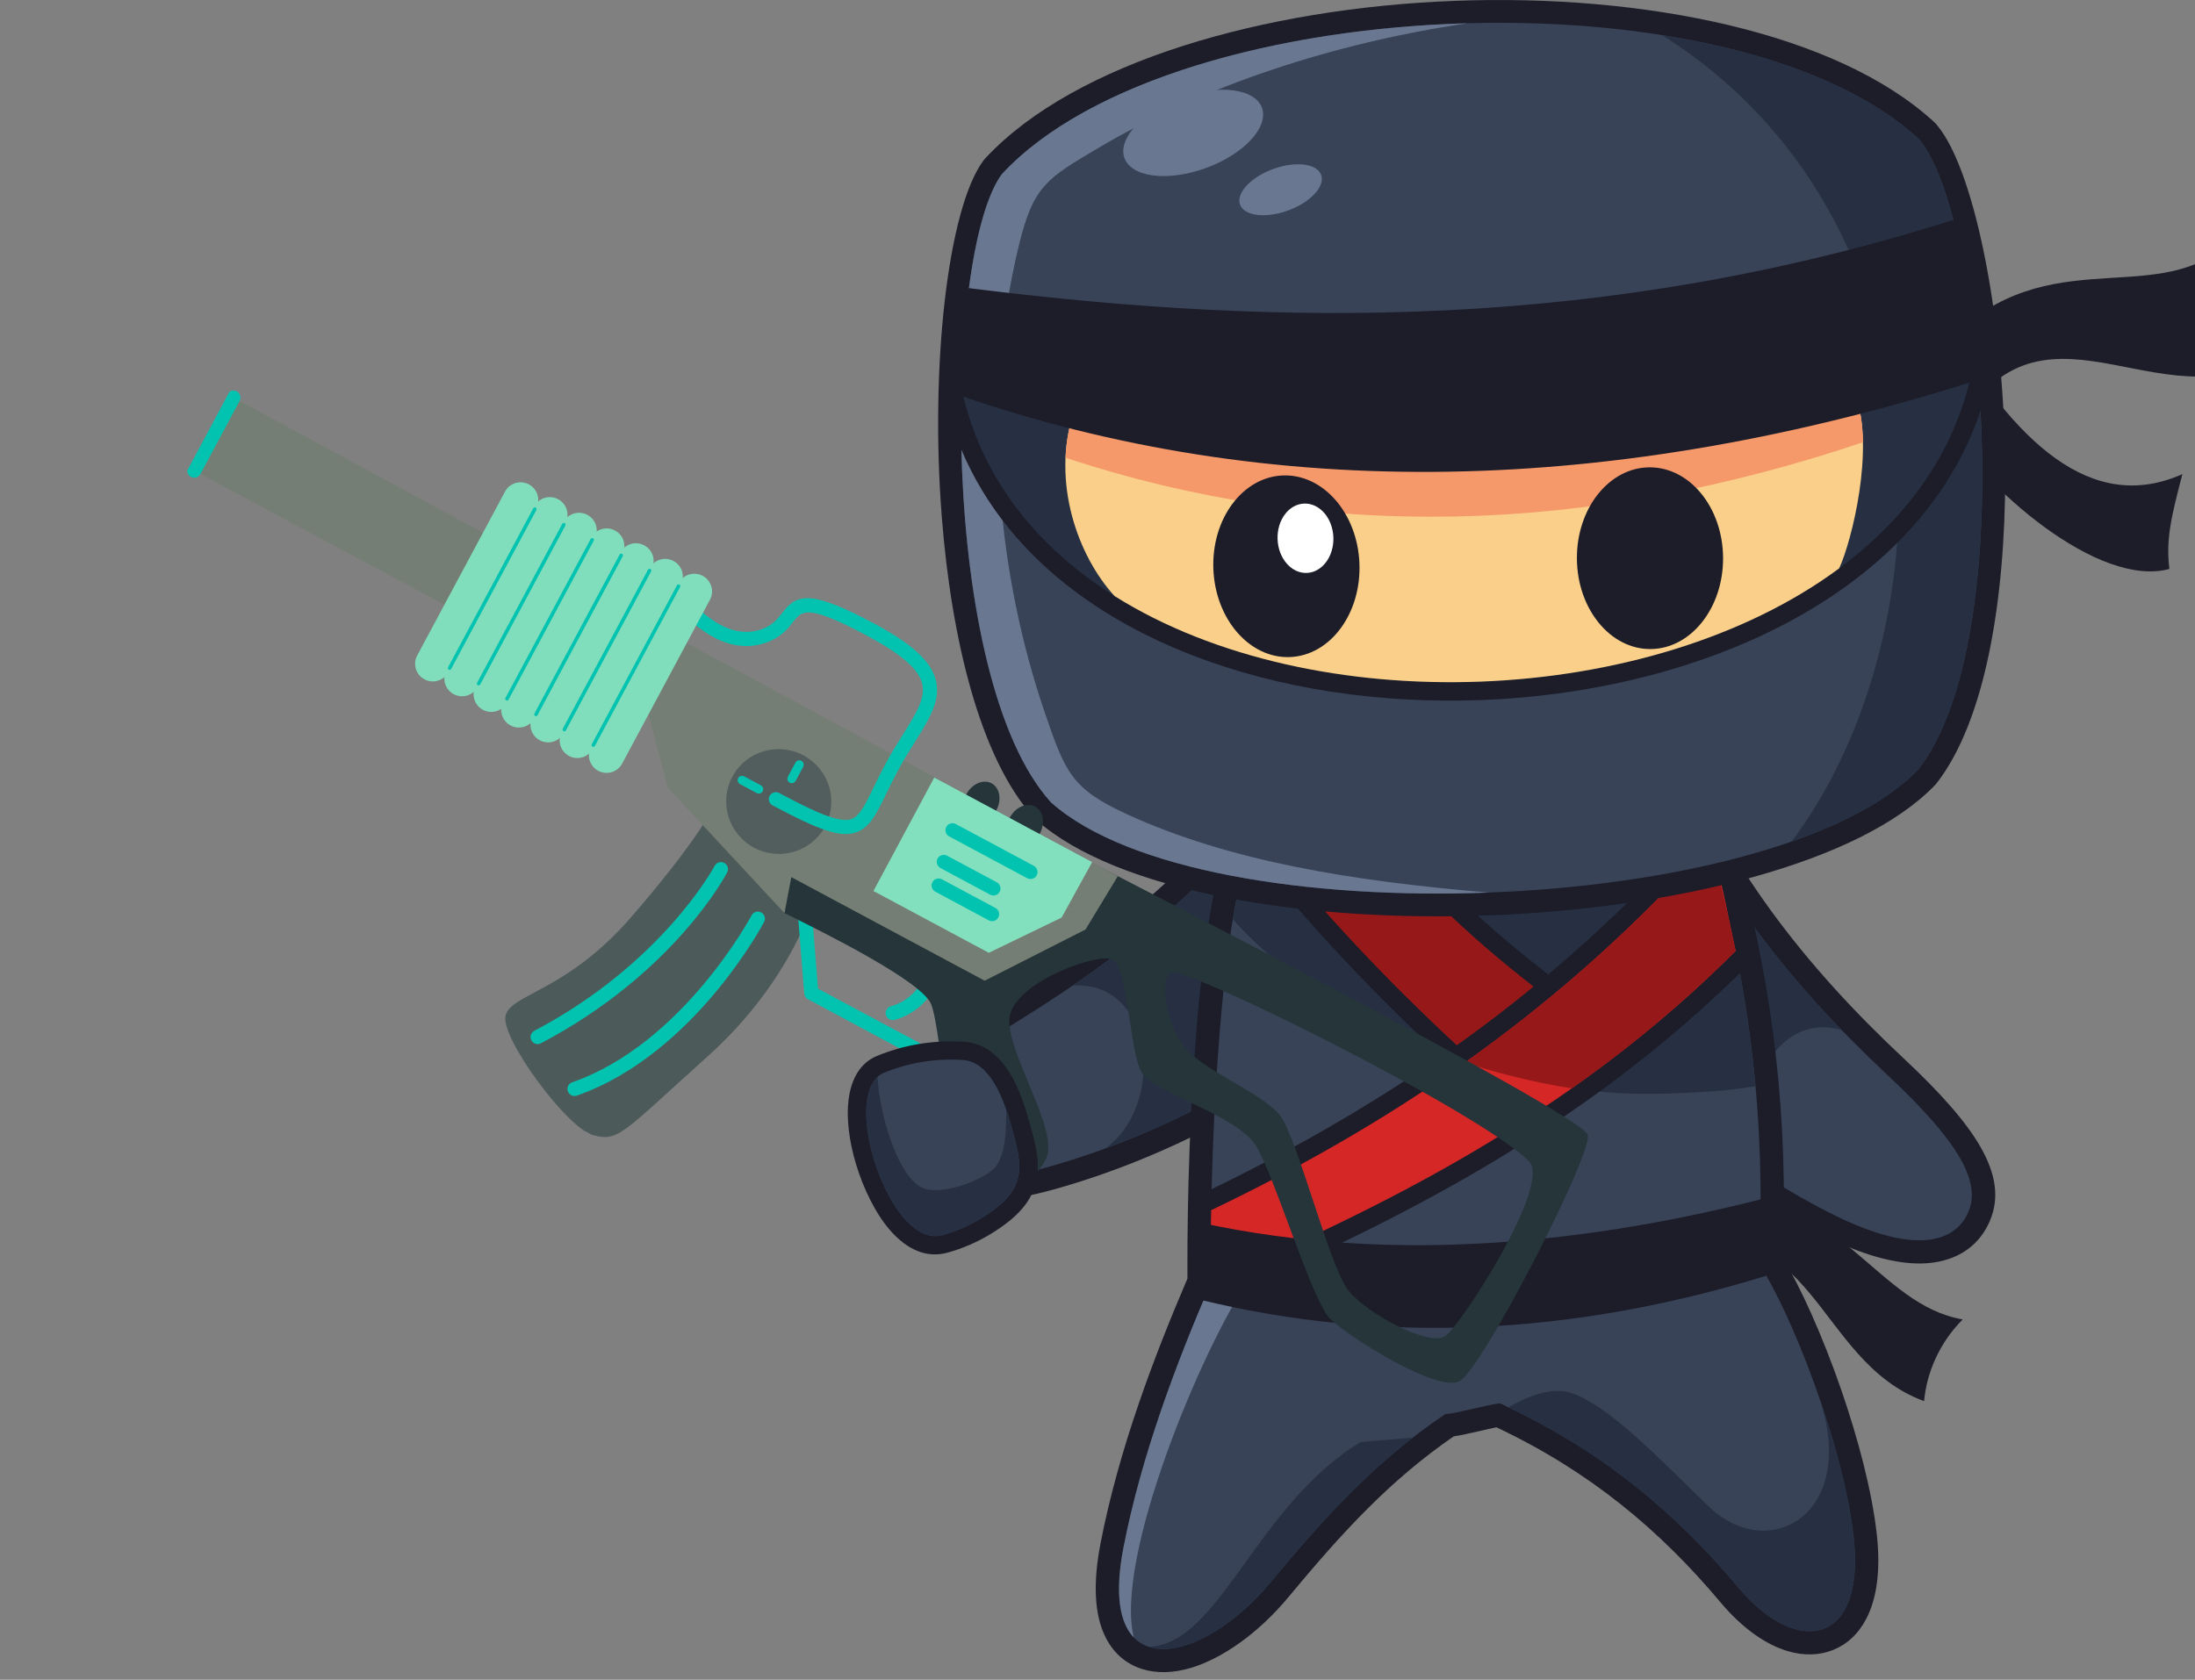 <svg width="226" height="173" viewBox="0 0 226 173" fill="none" xmlns="http://www.w3.org/2000/svg">
<rect x="0" y="0" width="226" height="173" fill="#808080" stroke="none"/>
<path fill-rule="evenodd" clip-rule="evenodd" d="M186.069 144.906C177.492 141.044 176.287 132.281 178.34 121.352C176.434 121.569 173.065 123.184 172.597 126.111C171.536 132.745 173.819 145.354 179.773 148.964C181.213 147.174 182.943 146.357 186.069 144.906Z" fill="#1C1D29"/>
<path fill-rule="evenodd" clip-rule="evenodd" d="M202.085 135.889C193.301 134.391 189.776 123.155 176.167 122.552C172.847 122.405 170.984 125.535 170.838 128.255C187.115 124.126 186.705 140.118 198.109 144.306C198.372 141.314 199.739 138.233 202.085 135.889Z" fill="#1C1D29"/>
<path d="M187.193 126.985C181.866 124.262 176.464 120.684 171.648 116.66C167.036 112.807 162.964 108.545 160 104.226L159.883 104.036C155.477 96.771 157.317 85.715 160.592 78.975C161.535 77.035 162.617 75.401 163.728 74.259C165.199 72.747 166.828 71.976 168.492 72.196C170.23 72.428 171.674 73.629 172.602 76.046C175.09 82.534 178.423 88.415 182.378 93.838C186.364 99.303 190.98 104.306 195.999 108.999C199.928 112.673 202.462 115.608 203.878 118.061C205.586 121.019 205.816 123.444 204.922 125.639L204.919 125.647C204.859 125.802 204.765 126.001 204.637 126.249V126.258C203.755 127.963 202.172 129.436 199.556 129.951C197.372 130.379 194.424 130.085 190.509 128.51C189.5 128.106 188.397 127.6 187.192 126.983L187.193 126.985ZM174.731 113.018C179.252 116.796 184.346 120.167 189.393 122.746C190.424 123.273 191.397 123.717 192.315 124.086C195.26 125.269 197.28 125.531 198.635 125.264C199.559 125.082 200.092 124.61 200.371 124.074H200.374L200.467 123.856C200.793 123.057 200.594 121.976 199.705 120.433C198.518 118.378 196.27 115.803 192.71 112.473C187.472 107.575 182.653 102.35 178.488 96.639C174.293 90.886 170.755 84.641 168.114 77.743V77.733C167.895 77.161 167.92 76.925 167.874 76.918C167.838 76.914 167.589 77.15 167.189 77.562C166.429 78.343 165.644 79.551 164.919 81.046C162.166 86.712 160.517 95.848 164.002 101.582C166.728 105.544 170.479 109.464 174.733 113.017L174.731 113.018Z" fill="#1C1D29"/>
<path fill-rule="evenodd" clip-rule="evenodd" d="M188.294 124.865C178.171 119.69 167.824 111.391 161.985 102.88C154.673 91.008 166.554 66.953 170.36 76.894C175.488 90.282 184.098 101.146 194.355 110.736C201.846 117.74 203.916 121.755 202.696 124.752C201.572 127.513 197.859 129.754 188.294 124.865Z" fill="#384357"/>
<path fill-rule="evenodd" clip-rule="evenodd" d="M182.989 121.881C175.032 117.06 165.64 109.119 161.983 102.88C154.672 91.007 166.552 66.953 170.359 76.893C174.676 88.165 181.462 97.647 189.621 106.086C181.449 103.8 177.713 116.365 182.989 121.879V121.881Z" fill="#263042"/>
<path d="M107.316 117.878C112.772 116.352 118.44 114.058 123.631 111.251C128.51 108.612 132.966 105.524 136.421 102.197C141.007 97.278 141.228 87.979 139.665 81.869C139.249 80.245 138.727 78.907 138.149 78.007C137.839 77.525 137.644 77.244 137.612 77.243C137.574 77.24 137.529 77.475 137.201 77.99C133.22 84.236 128.501 89.657 123.241 94.456C118.017 99.223 112.244 103.39 106.121 107.155C101.971 109.708 99.25 111.787 97.669 113.573C96.484 114.912 96.075 115.932 96.233 116.782L96.29 117.011C96.454 117.591 96.881 118.159 97.748 118.518C99.025 119.048 101.06 119.194 104.183 118.618C105.112 118.447 106.153 118.204 107.315 117.878H107.316ZM125.926 115.433C120.402 118.42 114.389 120.855 108.613 122.472C107.351 122.825 106.165 123.1 105.049 123.306C100.9 124.072 97.957 123.777 95.906 122.926C93.444 121.904 92.189 120.145 91.666 118.301C91.611 118.105 91.56 117.883 91.514 117.643C91.079 115.315 91.79 112.983 94.061 110.42C95.935 108.305 99.007 105.932 103.603 103.106C109.458 99.507 114.983 95.518 119.989 90.949C124.961 86.413 129.408 81.31 133.14 75.454C134.536 73.262 136.189 72.369 137.932 72.486C139.608 72.599 141.053 73.68 142.191 75.453C143.061 76.808 143.797 78.622 144.327 80.696C146.19 87.975 145.762 99.236 139.917 105.471L139.832 105.555C136.052 109.208 131.207 112.578 125.924 115.436L125.926 115.433Z" fill="#1C1D29"/>
<path fill-rule="evenodd" clip-rule="evenodd" d="M107.965 120.175C118.922 117.109 130.729 111.026 138.16 103.844C147.708 93.658 140.897 67.734 135.171 76.721C127.458 88.824 116.84 97.765 104.862 105.131C96.114 110.51 93.28 114.035 93.874 117.213C94.421 120.141 97.611 123.073 107.964 120.176L107.965 120.175Z" fill="#384357"/>
<path fill-rule="evenodd" clip-rule="evenodd" d="M113.762 118.302C122.526 115.155 133.325 109.233 138.16 103.845C147.708 93.659 140.897 67.736 135.171 76.722C128.677 86.912 120.125 94.859 110.434 101.513C118.901 100.892 120.038 113.943 113.761 118.302H113.762Z" fill="#263042"/>
<path d="M130.311 90.403C129.373 93.516 128.572 99.258 127.995 106.273C127.353 114.075 127.002 123.298 127.056 132.172C127.056 132.506 126.989 132.825 126.865 133.113C125.095 137.228 123.324 141.63 121.773 146.166C120.234 150.665 118.914 155.289 118.027 159.881C117.414 163.055 117.511 165.163 118.086 166.405C118.327 166.923 118.662 167.229 119.054 167.354C119.605 167.53 120.354 167.471 121.221 167.215C123.644 166.503 126.503 164.414 128.912 161.515C131.77 158.076 134.52 154.891 137.477 151.948C140.475 148.962 143.698 146.209 147.475 143.664C147.879 143.393 148.336 143.26 148.79 143.254C149.031 143.25 150.165 142.988 151.267 142.736C152.464 142.462 153.631 142.192 154.327 142.157C154.728 142.137 155.112 142.216 155.454 142.373C160.927 144.889 165.63 147.834 169.79 151.131C173.933 154.415 177.542 158.061 180.842 161.994C182.449 163.911 184.059 165.085 185.443 165.487C186.035 165.659 186.543 165.67 186.93 165.515C187.292 165.371 187.622 165.043 187.893 164.522C188.524 163.309 188.775 161.336 188.461 158.537C187.997 154.399 186.637 149.349 185.009 144.643C183.059 139.008 180.759 133.964 179.167 131.627C178.84 131.146 178.713 130.588 178.768 130.053C179.024 122.801 178.85 116.117 178.065 109.247C177.311 102.634 175.98 95.827 173.918 88.139C169.462 85.863 159.423 84.716 149.741 85.23C141.535 85.665 133.778 87.284 130.309 90.406L130.311 90.403ZM123.2 105.899C123.841 98.11 124.785 91.7 125.927 88.347C126.039 88.026 126.22 87.722 126.473 87.461C130.663 83.139 139.915 80.976 149.497 80.467C160.508 79.883 172.24 81.47 177.112 84.463C177.68 84.761 178.127 85.285 178.309 85.948C180.573 94.23 182.025 101.557 182.841 108.723C183.627 115.613 183.82 122.339 183.583 129.619C185.343 132.454 187.642 137.551 189.56 143.092C191.283 148.071 192.728 153.478 193.236 158.014C193.66 161.803 193.204 164.7 192.161 166.707C191.334 168.297 190.15 169.372 188.717 169.941C187.311 170.5 185.741 170.535 184.108 170.062C181.839 169.404 179.395 167.708 177.156 165.038C174.073 161.364 170.693 157.952 166.8 154.866C163.085 151.922 158.907 149.28 154.075 147C153.636 147.088 152.991 147.236 152.336 147.386C151.397 147.601 150.438 147.821 149.673 147.935C146.404 150.186 143.556 152.64 140.877 155.308C138.026 158.149 135.373 161.22 132.614 164.54C129.602 168.162 125.866 170.822 122.572 171.79C120.802 172.31 119.096 172.373 117.584 171.891C115.912 171.358 114.568 170.226 113.722 168.401C112.746 166.298 112.49 163.213 113.307 158.984C114.237 154.158 115.618 149.323 117.222 144.634C118.758 140.145 120.504 135.782 122.259 131.688C122.22 122.733 122.57 113.573 123.201 105.898L123.2 105.899Z" fill="#1C1D29"/>
<path fill-rule="evenodd" clip-rule="evenodd" d="M128.203 89.113C126.023 95.513 124.551 114.424 124.657 132.18C121.064 140.516 117.482 150.013 115.665 159.432C112.862 173.95 123.766 171.443 130.762 163.027C136.382 156.266 141.563 150.519 148.817 145.632C149.816 145.618 153.45 144.589 154.448 144.537C165.022 149.403 172.616 155.905 178.999 163.515C185.047 170.726 192.1 169.443 190.85 158.274C189.779 148.723 184.269 134.857 181.162 130.289C181.702 115.405 180.463 102.929 175.987 86.573C167.933 81.382 136.334 80.725 128.204 89.113H128.203Z" fill="#384357"/>
<path fill-rule="evenodd" clip-rule="evenodd" d="M124.657 132.019V132.182C121.064 140.517 117.484 150.015 115.666 159.433C114.742 164.22 115.308 167.155 116.733 168.638C114.723 160.472 123.631 139.194 128.435 132L124.657 132.019Z" fill="#697791"/>
<path fill-rule="evenodd" clip-rule="evenodd" d="M118.269 169.605C121.535 170.691 126.78 167.818 130.762 163.028C135.472 157.361 139.877 152.406 145.45 148.073L140.105 148.514C129.345 154.985 125.547 169.39 118.269 169.605Z" fill="#263042"/>
<path fill-rule="evenodd" clip-rule="evenodd" d="M155.307 144.94C165.435 149.76 172.79 156.115 178.997 163.515C185.046 170.726 192.099 169.443 190.848 158.274C190.362 153.936 188.959 148.705 187.282 143.861C191.431 155.963 182.102 161.101 175.952 155.175C171.195 150.591 165.375 144.379 161.453 143.372C159.577 142.89 157.146 143.872 155.307 144.94Z" fill="#263042"/>
<path fill-rule="evenodd" clip-rule="evenodd" d="M180.749 111.872C180.029 103.923 178.531 95.875 175.986 86.573C169.014 82.079 144.399 80.986 132.638 86.213C131.264 87.083 129.145 88.191 128.203 89.113C127.684 90.56 127.368 92.118 126.933 94.667C132.984 101.548 143.453 107.686 155.191 110.711C163.545 112.862 168.867 112.899 176.588 112.377C177.648 112.306 179.101 112.136 180.749 111.873V111.872Z" fill="#263042"/>
<path d="M139.498 85.986C138.018 86.278 136.273 86.654 134.66 87.066V87.072C134.235 87.181 133.819 87.291 133.424 87.403C135.908 90.429 138.477 93.345 141.118 96.162C144.039 99.275 147.067 102.294 150.185 105.228L154.921 101.691C152.025 99.354 149.291 96.951 146.783 94.462C144.027 91.728 141.57 88.911 139.498 85.986ZM133.626 83.343C135.745 82.802 138.108 82.316 139.846 81.991C140.624 81.796 141.485 82.102 141.962 82.813C144.039 85.914 146.583 88.887 149.48 91.761C152.394 94.653 155.701 97.478 159.268 100.254C159.396 100.357 159.516 100.476 159.621 100.614C160.276 101.468 160.12 102.674 159.273 103.307L151.264 109.287C150.53 109.833 149.472 109.785 148.767 109.128C145.153 105.777 141.659 102.324 138.313 98.755C134.926 95.144 131.705 91.44 128.68 87.631C128.584 87.51 128.501 87.375 128.434 87.23C127.982 86.257 128.402 85.119 129.374 84.69C130.438 84.222 131.976 83.759 133.623 83.339L133.628 83.344L133.626 83.343Z" fill="#1C1D29"/>
<path fill-rule="evenodd" clip-rule="evenodd" d="M140.357 83.859C137.392 84.406 132.437 85.466 130.192 86.452C136.23 94.057 142.92 101.101 150.079 107.74C152.748 105.746 155.417 103.754 158.086 101.76C150.885 96.15 144.651 90.273 140.357 83.859Z" fill="#961818"/>
<path d="M126.616 125.861C126.599 126.91 126.599 127.969 126.602 129.023C135.618 125.095 144.207 120.905 152.315 115.997C160.928 110.781 169.033 104.74 176.583 97.315L176.19 95.432C175.873 93.893 175.547 92.313 175.151 90.727C167.67 98.745 159.826 105.44 151.717 111.171C143.573 116.925 135.175 121.699 126.616 125.859V125.861ZM122.727 130.059C122.72 128.257 122.713 126.431 122.761 124.678C122.747 123.949 123.153 123.242 123.859 122.903C132.612 118.707 141.186 113.882 149.466 108.031C157.734 102.187 165.729 95.305 173.341 86.979L173.344 86.982C173.696 86.597 174.204 86.355 174.769 86.352L176.426 86.345C177.293 86.316 178.103 86.869 178.355 87.735C179.054 90.113 179.531 92.429 179.99 94.664C180.188 95.626 180.384 96.575 180.575 97.433C180.75 98.075 180.585 98.792 180.078 99.297C172.078 107.303 163.481 113.754 154.336 119.291C145.233 124.803 135.617 129.394 125.515 133.704C125.259 133.827 124.974 133.896 124.67 133.896C123.594 133.896 122.723 133.03 122.723 131.962C122.723 129.591 122.726 130.289 122.725 130.06L122.727 130.059Z" fill="#1C1D29"/>
<path fill-rule="evenodd" clip-rule="evenodd" d="M124.703 124.64C124.633 127.042 124.672 129.549 124.672 131.96C144.805 123.374 162.941 113.707 178.705 97.935C178.017 94.873 177.474 91.597 176.495 88.269C175.924 88.272 175.352 88.273 174.781 88.276C159.368 105.134 142.386 116.16 124.705 124.638L124.703 124.64Z" fill="#D62727"/>
<path fill-rule="evenodd" clip-rule="evenodd" d="M161.838 112.088C167.722 107.944 173.351 103.292 178.703 97.936L178.699 97.916C178.484 96.958 178.283 95.978 178.078 94.983C177.596 92.808 177.051 90.577 176.441 88.27L174.778 88.277C167.146 96.625 159.129 103.542 150.834 109.427C152.261 109.901 153.717 110.329 155.191 110.71C157.618 111.335 159.788 111.782 161.836 112.088H161.838Z" fill="#961818"/>
<path fill-rule="evenodd" clip-rule="evenodd" d="M123.63 125.934C123.609 128.397 123.587 131.399 123.566 133.862C142.245 138.415 161.654 137.6 181.795 131.41C181.935 129.446 181.948 125.282 182.088 123.318C164.382 127.891 143.856 130.327 123.631 125.934H123.63Z" fill="#1C1D29"/>
<path fill-rule="evenodd" clip-rule="evenodd" d="M224.698 48.833C215.341 53 207.424 45.591 200.146 33.069C198.93 35.04 197.768 39.722 199.777 43C204.33 50.431 216.122 60.584 223.363 58.595C222.977 55.524 223.582 53.134 224.7 48.833H224.698Z" fill="#1C1D29"/>
<path fill-rule="evenodd" clip-rule="evenodd" d="M229.143 25.27C221.531 31.928 209.936 24.257 199.522 36.241C196.983 39.164 198.136 43.929 200.214 46.709C208.773 27.658 221.317 43.59 232.999 37.127C230.788 33.975 229.311 29.716 229.141 25.27H229.143Z" fill="#1C1D29"/>
<path d="M199.464 12.919C203.425 17.684 206.47 33.541 206.461 49.023C206.453 61.599 204.47 74.138 199.398 80.667C199.348 80.731 199.295 80.792 199.239 80.849C191.489 88.926 172.45 93.544 153.379 94.273C134.315 95.001 114.98 91.85 106.63 84.39C106.552 84.319 106.48 84.245 106.414 84.169C100.876 78.029 97.942 65.708 96.965 53.2C95.747 37.629 97.607 21.434 101.256 16.532C101.309 16.462 101.365 16.395 101.425 16.331L101.508 16.239C110.777 6.347 130.217 0.834 149.748 0.088C169.27 -0.659 189.072 3.355 199.078 12.511L199.17 12.596C199.28 12.697 199.378 12.805 199.464 12.919ZM201.736 49.023C201.746 34.496 199.187 19.966 195.863 15.962C186.806 7.685 168.325 4.079 149.915 4.781C131.513 5.484 113.372 10.49 104.982 19.432C101.979 23.667 100.556 38.355 101.689 52.849C102.594 64.423 105.157 75.662 109.889 80.972C117.346 87.527 135.286 90.264 153.211 89.579C171.135 88.895 188.81 84.797 195.733 77.689C200.04 72.033 201.726 60.631 201.733 49.023H201.736Z" fill="#1C1D29"/>
<path fill-rule="evenodd" clip-rule="evenodd" d="M197.566 14.325C204.211 21.945 208.137 65.575 197.525 79.231C182.906 94.464 123.968 96.715 108.214 82.642C96.577 69.836 97.119 26.037 103.154 17.932C120.739 -1.025 178.569 -3.234 197.566 14.325Z" fill="#384357"/>
<path fill-rule="evenodd" clip-rule="evenodd" d="M153.295 91.927C134.765 92.635 116.092 89.679 108.216 82.642C96.578 69.836 97.119 26.037 103.156 17.93C112.142 8.242 131.64 2.931 151.094 2.396C137.272 4.433 123.826 8.873 113.082 15.242C107.829 18.356 106.411 19.092 104.913 25.237C100.888 41.737 102.794 59.432 107.558 73.341C109.667 79.499 110.271 81.228 116.079 83.881C126.654 88.713 139.194 90.746 153.295 91.927Z" fill="#697791"/>
<path fill-rule="evenodd" clip-rule="evenodd" d="M197.566 14.325C204.211 21.945 208.137 65.575 197.525 79.231C194.661 82.216 190.087 84.701 184.476 86.664C200.89 64.732 201.049 22.373 171.134 3.618C182.099 5.356 191.691 8.894 197.567 14.325H197.566Z" fill="#263042"/>
<path d="M205.299 36.408C203.432 49.648 194.228 59.299 181.873 65.219C173.167 69.392 162.876 71.704 152.523 72.099C142.174 72.494 131.741 70.974 122.739 67.478C109.913 62.499 99.96 53.529 97.117 40.387C96.898 39.36 97.559 38.35 98.593 38.132C98.877 38.073 99.158 38.078 99.424 38.14C118.765 42.623 135.172 44.609 151.444 43.986C167.704 43.365 183.906 40.134 202.846 34.188C203.856 33.872 204.933 34.428 205.251 35.432C205.356 35.759 205.366 36.095 205.296 36.408H205.299ZM180.21 61.795C190.534 56.849 198.435 49.126 200.958 38.76C183.006 44.203 167.357 47.18 151.58 47.782C135.815 48.385 119.986 46.609 101.662 42.55C104.979 52.694 113.454 59.791 124.131 63.937C132.645 67.242 142.545 68.68 152.386 68.304C162.22 67.929 171.974 65.74 180.208 61.795H180.21Z" fill="#1C1D29"/>
<path fill-rule="evenodd" clip-rule="evenodd" d="M203.425 36.005C197.525 79.231 108.216 82.642 98.99 39.993C137.987 49.034 165.241 47.993 203.425 36.005Z" fill="#263042"/>
<path fill-rule="evenodd" clip-rule="evenodd" d="M189.363 58.535C169.908 72.953 135.264 74.275 114.752 61.384C111.009 57.308 108.203 49.69 110.547 42.437C145.631 47.495 155.639 48.684 191.048 40.725C193.049 46.205 190.653 55.774 189.363 58.535Z" fill="#FACF89"/>
<path fill-rule="evenodd" clip-rule="evenodd" d="M109.708 47.14C109.777 45.582 110.042 44.002 110.547 42.438C145.631 47.496 155.639 48.686 191.048 40.727C191.56 42.127 191.783 43.795 191.812 45.549C163.262 55.165 135.83 55.784 109.707 47.142L109.708 47.14Z" fill="#F5986A"/>
<path fill-rule="evenodd" clip-rule="evenodd" d="M132.087 48.968C136.24 48.809 139.77 52.868 139.969 58.033C140.169 63.197 136.965 67.513 132.812 67.672C128.658 67.831 125.129 63.772 124.93 58.608C124.73 53.443 127.934 49.127 132.087 48.968Z" fill="#1C1D29"/>
<path fill-rule="evenodd" clip-rule="evenodd" d="M134.276 51.864C135.861 51.803 137.209 53.353 137.286 55.325C137.362 57.298 136.139 58.946 134.551 59.007C132.964 59.067 131.618 57.517 131.541 55.545C131.465 53.572 132.688 51.924 134.276 51.864Z" fill="white"/>
<g clip-path="url(#clip0_8_2002)">
<path d="M83.929 92.29C83.929 92.29 81.755 100.812 72.865 108.795C63.976 116.779 63.684 117.641 61.013 116.89C58.341 116.138 51.519 106.875 52.05 104.61C52.58 102.346 58.304 102.182 65.034 94.401C71.764 86.621 73.402 83.249 73.402 83.249L83.93 92.289L83.929 92.29Z" fill="#4D5A5A"/>
<path d="M83.19 102.914L98.02 110.859C98.374 111.049 98.814 110.918 99.003 110.565C99.192 110.212 99.058 109.773 98.704 109.583L84.225 101.826L83.572 93.696C83.54 93.297 83.19 92.999 82.788 93.028C82.388 93.058 82.09 93.408 82.122 93.807L82.807 102.331C82.828 102.578 82.971 102.796 83.19 102.914Z" fill="#01C3B0"/>
<path d="M91.566 104.978C91.726 105.064 91.916 105.09 92.105 105.039C96.085 103.939 97.043 99.929 97.081 99.758C97.17 99.368 96.925 98.978 96.534 98.888C96.143 98.797 95.755 99.039 95.664 99.428C95.632 99.569 94.843 102.775 91.71 103.641C91.325 103.748 91.099 104.147 91.207 104.534C91.264 104.732 91.397 104.888 91.566 104.978Z" fill="#01C3B0"/>
<path d="M112.548 88.929C112.548 88.929 163.074 114.811 163.491 116.903C163.906 118.997 152.56 141.129 150.242 142.266C147.925 143.404 138.857 137.695 136.954 135.826C135.051 133.958 131.219 121.027 129.281 117.949C127.343 114.871 118.859 112.535 117.568 110.484C116.275 108.432 116.177 99.371 114.443 98.782C112.71 98.192 104.014 101.351 103.917 105.039C103.819 108.726 109.067 116.466 107.714 119.311C106.361 122.155 101.646 124.896 99.735 123.363C97.824 121.83 97.017 106.441 95.885 103.454C94.993 101.108 85.001 96.121 80.772 94.041C80.081 92.543 79.437 92.029 79.437 92.029L80.496 84.672L112.548 88.929ZM121.814 107.66C123.564 110.128 129.961 112.535 131.784 114.871C133.608 117.208 136.891 130.524 138.846 132.931C140.802 135.339 147.171 138.752 148.817 137.594C150.462 136.436 159.792 121.969 157.43 119.605C152.316 114.485 121.696 99.27 120.529 100.174C119.362 101.077 120.061 105.191 121.814 107.66Z" fill="#25353A"/>
<path d="M115.086 90.247L111.763 95.733L101.381 101.004L81.475 90.338L80.772 94.041L68.746 81.097L66.775 73.54L19.997 48.476L24.029 40.95L115.086 90.247Z" fill="#757E74"/>
<path d="M99.995 84.582C99.142 84.126 98.921 82.88 99.5 81.8C100.079 80.719 101.239 80.214 102.091 80.67C102.943 81.126 103.164 82.372 102.585 83.453C102.006 84.533 100.846 85.039 99.995 84.582Z" fill="#25353A"/>
<path d="M104.473 86.982C103.621 86.525 103.4 85.28 103.979 84.199C104.557 83.119 105.717 82.613 106.569 83.07C107.421 83.526 107.643 84.772 107.064 85.852C106.485 86.933 105.325 87.438 104.473 86.982Z" fill="#25353A"/>
<path d="M109.305 94.5L101.808 98.13L89.931 91.766L96.192 80.081L112.449 88.791C112.449 88.791 109.411 94.302 109.305 94.5Z" fill="#83E0BE"/>
<path d="M97.727 86.144L105.756 90.446C106.111 90.636 106.551 90.504 106.74 90.151C106.929 89.799 106.795 89.359 106.44 89.169L98.411 84.868C98.057 84.678 97.617 84.809 97.428 85.162C97.239 85.515 97.373 85.954 97.727 86.144Z" fill="#01C3B0"/>
<path d="M96.835 89.405L101.943 92.143C102.298 92.332 102.738 92.201 102.927 91.848C103.116 91.495 102.982 91.056 102.627 90.866L97.518 88.129C97.164 87.939 96.724 88.071 96.535 88.423C96.346 88.776 96.48 89.215 96.835 89.405Z" fill="#01C3B0"/>
<path d="M96.299 91.837L101.806 94.788C102.16 94.978 102.6 94.846 102.789 94.493C102.978 94.141 102.844 93.701 102.49 93.511L96.983 90.561C96.629 90.371 96.189 90.503 96 90.855C95.811 91.208 95.945 91.647 96.299 91.837Z" fill="#01C3B0"/>
<path d="M77.635 87.304C74.997 85.89 73.999 82.616 75.405 79.991C76.811 77.366 80.09 76.384 82.729 77.798C85.367 79.211 86.365 82.485 84.959 85.11C83.552 87.735 80.273 88.717 77.635 87.304Z" fill="#525D5E"/>
<path d="M79.544 82.944C84.439 85.567 86.512 86.248 88.076 85.745C89.534 85.276 90.22 83.865 91.257 81.73C91.599 81.026 91.987 80.228 92.456 79.354C93.031 78.28 93.625 77.334 94.198 76.418C95.71 74.005 96.905 72.098 96.338 69.986C95.823 68.069 93.87 66.291 90.004 64.22C86.734 62.468 84.666 61.663 83.294 61.612C81.763 61.554 81.106 62.399 80.528 63.143C80.042 63.768 79.54 64.412 78.4 64.814C74.716 66.112 71.478 62.198 71.446 62.158C71.192 61.846 70.735 61.798 70.422 62.049C70.11 62.301 70.064 62.757 70.318 63.069C70.476 63.263 74.249 67.816 78.888 66.183C80.43 65.641 81.151 64.713 81.677 64.036C82.578 62.878 83.123 62.178 89.32 65.499C92.755 67.339 94.539 68.882 94.933 70.358C95.338 71.865 94.342 73.453 92.964 75.651C92.406 76.543 91.771 77.554 91.172 78.672C90.69 79.572 90.296 80.384 89.947 81.101C89.073 82.901 88.495 84.093 87.623 84.371C86.394 84.766 83.881 83.631 80.227 81.673C79.873 81.483 79.432 81.615 79.243 81.968C79.055 82.32 79.189 82.76 79.543 82.95L79.544 82.944Z" fill="#01C3B0"/>
<path d="M81.308 80.608C81.529 80.726 81.804 80.644 81.922 80.423L82.7 78.972C82.818 78.751 82.734 78.476 82.513 78.358C82.292 78.239 82.016 78.322 81.898 78.542L81.121 79.994C81.003 80.214 81.086 80.489 81.308 80.608Z" fill="#01C3B0"/>
<path d="M76.191 80.755L77.916 81.68C78.137 81.798 78.413 81.716 78.531 81.496C78.649 81.275 78.565 81.001 78.344 80.882L76.618 79.957C76.397 79.839 76.121 79.921 76.004 80.141C75.885 80.362 75.969 80.637 76.191 80.755Z" fill="#01C3B0"/>
<path d="M61.595 79.383C62.48 79.857 63.582 79.528 64.054 78.647L73.101 61.761C73.573 60.881 73.237 59.781 72.352 59.307C71.467 58.832 70.366 59.162 69.894 60.043L60.846 76.928C60.375 77.809 60.71 78.909 61.595 79.383Z" fill="#80DEBC"/>
<path d="M58.586 77.855C59.471 78.329 60.572 77.999 61.044 77.118L70.091 60.233C70.563 59.352 70.228 58.252 69.343 57.778C68.457 57.304 67.356 57.634 66.884 58.515L57.837 75.4C57.365 76.281 57.7 77.381 58.586 77.855Z" fill="#80DEBC"/>
<path d="M55.577 76.243C56.462 76.717 57.564 76.387 58.036 75.507L67.083 58.621C67.555 57.74 67.219 56.641 66.334 56.166C65.449 55.692 64.348 56.022 63.876 56.903L54.829 73.788C54.357 74.669 54.692 75.769 55.577 76.243Z" fill="#80DEBC"/>
<path d="M52.568 74.715C53.453 75.189 54.554 74.859 55.026 73.978L64.073 57.094C64.544 56.214 64.209 55.114 63.324 54.64C62.439 54.165 61.337 54.495 60.865 55.376L51.818 72.261C51.346 73.142 51.682 74.242 52.567 74.716L52.568 74.715Z" fill="#80DEBC"/>
<path d="M49.721 73.105C50.606 73.579 51.708 73.25 52.18 72.369L61.227 55.483C61.699 54.603 61.363 53.503 60.478 53.029C59.593 52.554 58.492 52.884 58.02 53.765L48.972 70.65C48.501 71.531 48.836 72.631 49.721 73.105Z" fill="#80DEBC"/>
<path d="M46.713 71.493C47.598 71.968 48.699 71.638 49.171 70.757L58.219 53.871C58.691 52.991 58.355 51.891 57.47 51.417C56.585 50.943 55.483 51.272 55.011 52.153L45.964 69.039C45.492 69.919 45.828 71.019 46.713 71.493Z" fill="#80DEBC"/>
<path d="M43.703 69.965C44.589 70.439 45.69 70.109 46.162 69.229L55.208 52.345C55.68 51.464 55.345 50.364 54.459 49.89C53.574 49.416 52.473 49.746 52.001 50.626L42.954 67.512C42.482 68.393 42.817 69.492 43.703 69.967L43.703 69.965Z" fill="#80DEBC"/>
<path d="M61.005 76.898C61.093 76.946 61.204 76.912 61.251 76.825L70.024 60.451C70.071 60.364 70.037 60.253 69.949 60.206C69.861 60.159 69.75 60.192 69.703 60.28L60.93 76.653C60.883 76.741 60.917 76.851 61.005 76.898Z" fill="#01C3B0"/>
<path d="M58.019 75.299C58.107 75.346 58.218 75.313 58.265 75.225L67.038 58.852C67.085 58.764 67.051 58.653 66.963 58.606C66.875 58.559 66.764 58.592 66.717 58.68L57.944 75.053C57.897 75.141 57.931 75.251 58.019 75.299Z" fill="#01C3B0"/>
<path d="M55.099 73.734C55.187 73.781 55.298 73.748 55.345 73.66L64.118 57.287C64.165 57.199 64.131 57.089 64.043 57.041C63.955 56.994 63.844 57.027 63.797 57.115L55.024 73.489C54.977 73.576 55.011 73.687 55.099 73.734Z" fill="#01C3B0"/>
<path d="M52.113 72.134C52.202 72.181 52.312 72.148 52.359 72.061L61.132 55.687C61.179 55.599 61.145 55.489 61.057 55.442C60.969 55.395 60.858 55.428 60.811 55.515L52.038 71.889C51.992 71.977 52.025 72.087 52.113 72.134Z" fill="#01C3B0"/>
<path d="M49.195 70.57C49.283 70.618 49.394 70.585 49.441 70.497L58.214 54.123C58.261 54.036 58.227 53.925 58.139 53.878C58.051 53.831 57.94 53.864 57.893 53.952L49.12 70.325C49.073 70.413 49.107 70.523 49.195 70.57Z" fill="#01C3B0"/>
<path d="M46.208 68.97C46.296 69.017 46.406 68.984 46.453 68.896L55.226 52.523C55.273 52.435 55.239 52.325 55.151 52.278C55.063 52.23 54.953 52.263 54.906 52.351L46.133 68.725C46.086 68.812 46.119 68.923 46.208 68.97Z" fill="#01C3B0"/>
<path d="M19.655 49.114C20.009 49.304 20.449 49.172 20.638 48.819L24.671 41.293C24.86 40.941 24.726 40.501 24.371 40.312C24.017 40.122 23.577 40.253 23.388 40.606L19.355 48.132C19.166 48.485 19.3 48.924 19.655 49.114Z" fill="#01C3B0"/>
<path d="M55.014 107.445C55.22 107.556 55.475 107.565 55.697 107.448C69.3 100.287 74.652 90.275 74.873 89.851C75.058 89.498 74.921 89.064 74.57 88.875L74.564 88.872C74.208 88.685 73.769 88.822 73.584 89.176C73.526 89.283 68.191 99.229 55.014 106.165C54.66 106.352 54.524 106.79 54.714 107.145C54.784 107.276 54.89 107.379 55.014 107.445Z" fill="#01C3B0"/>
<path d="M58.81 112.793C58.983 112.886 59.194 112.909 59.394 112.839C65.653 110.657 70.564 105.905 73.582 102.304C76.835 98.418 78.603 95.09 78.675 94.95C78.86 94.597 78.726 94.162 78.373 93.973L78.368 93.97C78.012 93.784 77.573 93.918 77.387 94.272C77.317 94.403 70.311 107.495 58.91 111.471C58.531 111.603 58.333 112.016 58.467 112.394C58.53 112.572 58.654 112.71 58.81 112.793Z" fill="#01C3B0"/>
</g>
<path d="M203.24 24.231C203.692 26.062 204.103 28.063 204.458 30.184C204.817 32.327 205.125 34.615 205.374 37.002C205.47 37.934 204.872 38.777 203.995 39.024C185.08 45.074 166.827 48.283 149.254 48.579C131.63 48.877 114.704 46.244 98.494 40.616C97.665 40.329 97.161 39.533 97.215 38.704C97.278 37.338 97.358 36.084 97.451 34.946C97.553 33.705 97.675 32.507 97.815 31.359C97.939 30.315 98.891 29.569 99.942 29.692L100.11 29.719C116.082 31.709 132.287 32.783 148.974 31.957C165.66 31.131 182.842 28.396 200.777 22.759C201.787 22.443 202.863 22.999 203.182 24.002C203.206 24.08 203.226 24.157 203.24 24.234V24.231ZM200.681 30.809C200.457 29.479 200.214 28.205 199.954 26.999C182.419 32.321 165.561 34.938 149.154 35.751C132.861 36.557 117.021 35.576 101.412 33.699C101.361 34.206 101.314 34.721 101.272 35.242C101.209 36.008 101.154 36.759 101.109 37.493C116.482 42.656 132.516 45.067 149.193 44.784C165.934 44.502 183.341 41.505 201.397 35.86C201.191 34.122 200.952 32.431 200.679 30.811L200.681 30.809Z" fill="#1C1D29"/>
<path fill-rule="evenodd" clip-rule="evenodd" d="M201.354 24.571C202.255 28.185 202.985 32.523 203.472 37.195C165.947 49.209 131.121 49.932 99.124 38.82C99.243 36.265 99.444 33.829 99.72 31.579C131.977 35.611 165.175 35.943 201.355 24.573L201.354 24.571Z" fill="#1C1D29"/>
<path fill-rule="evenodd" clip-rule="evenodd" d="M169.826 48.131C165.67 48.156 162.327 52.367 162.36 57.535C162.392 62.704 165.789 66.874 169.944 66.847C174.1 66.821 177.443 62.61 177.41 57.443C177.378 52.274 173.982 48.104 169.826 48.131Z" fill="#1C1D29"/>
<path d="M96.56 125.396C97.148 125.23 97.734 125.019 98.314 124.769C98.863 124.532 99.404 124.252 99.935 123.932C101.898 122.747 102.756 121.814 102.968 120.839C103.201 119.76 102.798 118.266 102.221 116.254C101.92 115.201 101.461 113.753 100.774 112.594C100.273 111.751 99.668 111.081 98.977 111.04C97.669 110.964 96.418 111.029 95.223 111.227C94.011 111.428 92.848 111.761 91.735 112.217C91.439 112.338 91.244 112.9 91.145 113.723C90.982 115.086 91.213 116.885 91.783 118.784C92.411 120.876 93.427 123.013 94.645 124.357C95.325 125.11 96.005 125.553 96.56 125.396ZM99.82 128.214C99.116 128.519 98.375 128.782 97.6 129.001C95.39 129.627 93.414 128.666 91.782 126.862C90.19 125.105 88.899 122.437 88.129 119.871C87.419 117.504 87.141 115.173 87.364 113.309C87.626 111.124 88.572 109.458 90.299 108.751C91.692 108.181 93.127 107.768 94.605 107.523C96.1 107.276 97.639 107.193 99.219 107.286C101.454 107.417 102.995 108.875 104.074 110.694C104.965 112.198 105.524 113.95 105.886 115.213C106.616 117.758 107.121 119.675 106.701 121.609C106.258 123.649 104.897 125.339 101.914 127.141C101.248 127.542 100.547 127.902 99.819 128.217L99.82 128.214Z" fill="#1C1D29"/>
<path fill-rule="evenodd" clip-rule="evenodd" d="M97.08 127.2C98.44 126.815 99.723 126.261 100.925 125.536C105.872 122.551 105.36 120.293 104.054 115.734C103.391 113.42 102.024 109.336 99.099 109.164C96.209 108.996 93.524 109.459 91.018 110.486C88.921 111.345 88.719 115.206 89.957 119.329C91.231 123.576 94.019 128.066 97.08 127.2Z" fill="#384357"/>
<path fill-rule="evenodd" clip-rule="evenodd" d="M97.081 127.2C98.44 126.815 99.723 126.261 100.927 125.536C105.873 122.551 105.361 120.293 104.054 115.734C103.931 115.303 103.783 114.809 103.604 114.291C103.585 116.42 103.6 118.49 102.596 120.056C101.768 121.347 96.836 123.357 94.803 122.253C92.394 120.946 90.543 114.781 90.357 110.908C88.895 112.255 88.865 115.689 89.957 119.328C91.231 123.575 94.019 128.065 97.081 127.198V127.2Z" fill="#263042"/>
<path fill-rule="evenodd" clip-rule="evenodd" d="M119.688 10.903C123.258 8.989 127.569 8.686 129.319 10.224C131.067 11.762 129.592 14.561 126.022 16.475C122.452 18.388 118.14 18.692 116.39 17.153C114.64 15.615 116.117 12.816 119.688 10.903Z" fill="#697791"/>
<path fill-rule="evenodd" clip-rule="evenodd" d="M129.984 17.899C132.09 16.771 134.633 16.591 135.665 17.499C136.696 18.407 135.826 20.057 133.72 21.187C131.613 22.315 129.07 22.495 128.039 21.587C127.008 20.68 127.878 19.029 129.984 17.899Z" fill="#697791"/>
<defs>
<clipPath id="clip0_8_2002">
<rect width="160.768" height="60.17" fill="white" transform="matrix(-0.881 -0.472 -0.472 0.881 170.126 107.147)"/>
</clipPath>
</defs>
</svg>
